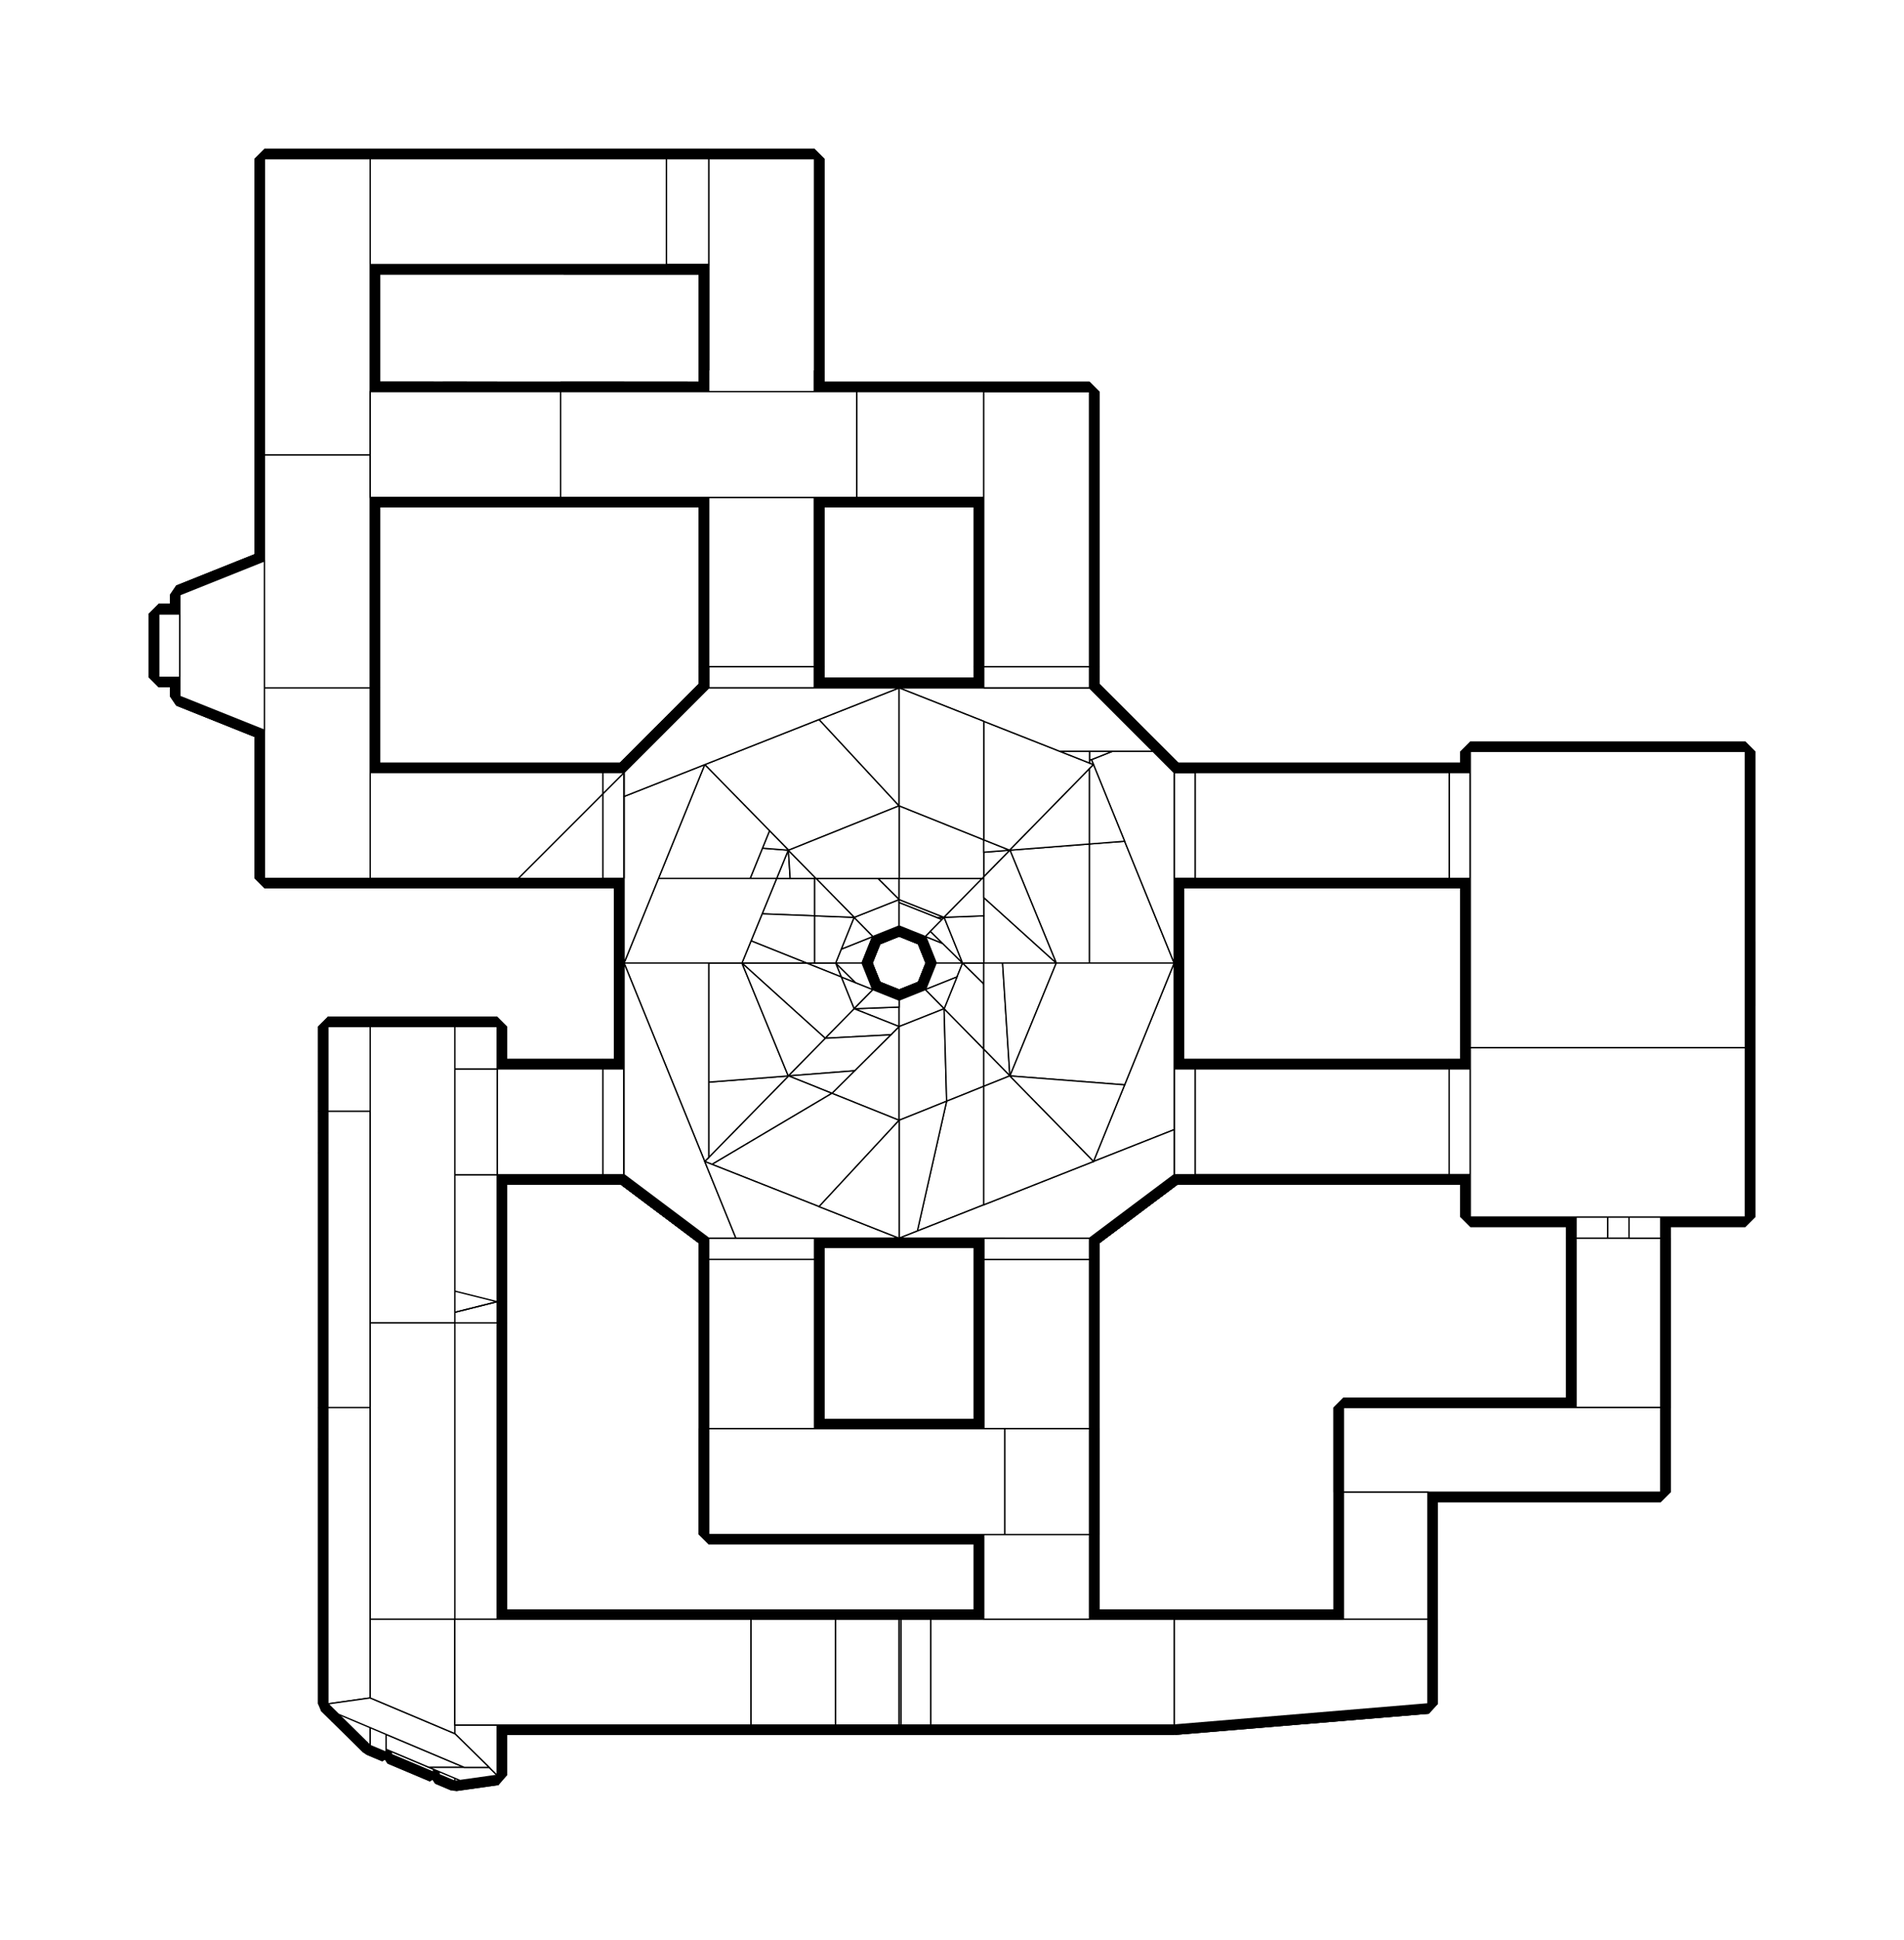 <?xml version="1.0" encoding="utf-8" ?>
<svg baseProfile="tiny" height="100%" version="1.2" viewBox="-712.0 -610.5 1440.0 1466.5" width="100%" xmlns="http://www.w3.org/2000/svg" xmlns:ev="http://www.w3.org/2001/xml-events" xmlns:xlink="http://www.w3.org/1999/xlink"><defs><g id="bsp_ref"><polygon points="176,-8.432 176,-26.5 176,-26.5 176,53.5 176,53.5" /><polygon points="-240,53.5 -240,117.5 -240,243.432 -240,277.5 -240,277.5 -240,130.668 -240,53.5" /><polygon points="48,-90.5 -32,-90.5 -176,-90.5 -176,-90.5 48,-90.5" /><polygon points="91.413,325.5 112,325.5 112,325.5 48,325.5 48,325.5" /><polygon points="48,-90.5 112,-90.5 176,-26.5 176,-8.432 115,-32.5 28.546,-66.611 -32,-90.5" /><polygon points="138.554,25.42 115,-32.5 176,-8.432 176,53.5 176,117.5" /><polygon points="28.546,301.611 115,267.5 91.413,325.5 48,325.5 -32,325.5" /><polygon points="115,267.5 176,117.5 176,277.5 112,325.5 91.413,325.5" /><polygon points="-177.471,-36.26 -179,-32.5 -202.554,25.419 -240,117.5 -240,53.5 -240,-26.5 -215.242,-51.258" /><polygon points="-240,117.5 -216.06,176.369 -179,267.5 -240,243.432" /><polygon points="-173.483,-34.677 -177.471,-36.26 -215.242,-51.258 -176,-90.5 -32,-90.5" /><polygon points="-179,-32.5 -177.471,-36.26 -173.483,-34.677" /><polygon points="-179,267.5 -121.409,290.223 -32,325.5 -176,325.5 -240,277.5 -240,243.432" /><polygon points="-173.483,-34.677 -32,-90.5 -32,-1.357 -115.597,32.197 -179,-32.5" /><polygon points="115,-32.5 138.554,25.42 51.838,32.178 51.597,32.197" /><polygon points="115,-32.5 51.597,32.197 -32,-1.357 28.546,-66.611" /><polygon points="115,267.5 51.772,202.982 51.838,202.822 86.857,117.5 176,117.5" /><polygon points="28.546,301.611 -32,325.5 -32,236.357" /><polygon points="-179,267.5 -115.772,202.982 -121.409,290.223" /><polygon points="-240,117.5 -150.857,117.5 -216.06,176.369" /><polygon points="-32,-1.357 -32,21.5 -66.489,35.234 -68.147,35.895 -115.597,32.197" /><polygon points="-32,-1.357 -32,-90.5 28.546,-66.611" /><polygon points="86.857,117.5 51.838,202.822 35.8,186.5 50.237,151.176 50.633,150.205" /><polygon points="-150.857,117.5 -128,117.5 -99.8,186.5 -115.757,202.739 -115.838,202.822" /><polygon points="-150.857,117.5 -115.838,202.822 -115.772,202.982 -179,267.5 -216.06,176.369" /><polygon points="-150.857,117.5 -240,117.5 -202.554,25.419 -115.838,32.178" /><polygon points="-115.838,202.822 -115.757,202.739 -115.597,202.803" /><polygon points="-115.838,202.822 -115.597,202.803 -115.772,202.982" /><polygon points="51.838,32.178 51.757,32.261 51.597,32.197" /><polygon points="51.838,32.178 138.554,25.42 176,117.5 86.857,117.5" /><polygon points="-115.838,32.178 -202.554,25.419 -179,-32.5 -115.597,32.197" /><polygon points="51.772,202.982 51.597,202.803 51.838,202.822" /><polygon points="-115.772,202.982 -115.597,202.803 -32,236.357 -32,325.5 -121.409,290.223" /><polygon points="32,210.669 51.597,202.803 51.772,202.982 115,267.5 28.546,301.611 -32,236.357" /><polygon points="51.597,32.197 51.757,32.261 35.8,48.5 -32,21.5 -32,-1.357" /><polygon points="-368,365.5 -336,373.5 -367.439,381.36 -407.842,373.468" /><polygon points="-367.439,381.36 -336,373.5 -336,373.5 -367.439,381.36" /><polygon points="-367.439,381.36 -367.439,381.36 -368,381.25 -407.842,373.468 -407.842,373.468" /><polygon points="32,201.276 51.597,202.803 32,210.669" /><polygon points="32,201.276 32,210.669 -32,236.357 -32,213.5 4.147,199.105" /><polygon points="176,53.5 176,69.5 176,277.5 176,277.5 176,117.5 176,53.5" /><polygon points="176,-26.5 176,-26.5 176,53.5 176,53.5" /><polygon points="-368,381.25 -367.439,381.36 -336,373.5 -368,365.5 -407.842,373.468" /><polygon points="-368,365.5 -336,373.5 -367.439,381.36 -368,381.25 -407.842,373.468" /><polygon points="-104.676,60.43 -160.441,38.124 -128,117.5" /><polygon points="-104.676,60.43 -128,117.5 -160.441,38.124" /><polygon points="-72.178,197.5 -96,188.013 -99.8,186.5 -240,130.668 -240,277.5 -223.599,289.801 -32,213.5" /><polygon points="-240,130.668 -99.8,186.5 -96,188.013 -72.178,197.5 -32,213.5 -223.599,289.801 -240,277.5" /><polygon points="-234.693,-31.807 -180.241,-10.323 -193.524,-42.824 -215.089,-51.411" /><polygon points="-215.089,-51.411 -193.524,-42.824 -180.241,-10.323 -234.693,-31.807" /><polygon points="-96,46.987 -68.147,35.895 -66.489,35.234 -32,21.5 -80.82,2.059 -90.484,25.707 -99.8,48.5" /><polygon points="-90.484,25.707 -80.82,2.059 -32,21.5 -66.489,35.234 -68.147,35.895 -96,46.987 -99.8,48.5" /><polygon points="-180.05,-9.856 -90.484,25.707 -99.8,48.5 -104.676,60.43 -160.441,38.124 -240,6.3 -240,-26.5 -234.875,-31.625" /><polygon points="-160.441,38.124 -104.676,60.43 -99.8,48.5 -90.484,25.707 -180.05,-9.856 -234.875,-31.625 -240,-26.5 -240,6.3" /><polygon points="-180.241,-10.323 -193.524,-42.824 -80.82,2.059 -90.484,25.707 -180.05,-9.856" /><polygon points="-80.82,2.059 -193.524,-42.824 -180.241,-10.323 -180.05,-9.856 -90.484,25.707" /><polygon points="-234.693,-31.807 -180.241,-10.323 -180.05,-9.856 -234.875,-31.625" /><polygon points="-234.875,-31.625 -180.05,-9.856 -180.241,-10.323 -234.693,-31.807" /><polygon points="-32,213.5 4.147,199.105 8.178,197.5 32,188.013 32,195.798 32,325.5 -176,325.5 -223.599,289.801" /><polygon points="32,195.798 32,188.013 8.178,197.5 4.147,199.105 -32,213.5 -223.599,289.801 -176,325.5 32,325.5" /><polygon points="-240,53.5 -240,6.3 -160.441,38.124 -128,117.5 -99.8,186.5 -240,130.668" /><polygon points="-128,117.5 -160.441,38.124 -240,6.3 -240,53.5 -240,130.668 -99.8,186.5" /><polygon points="32,195.798 35.8,186.5 32,188.013" /><polygon points="32,188.013 35.8,186.5 32,195.798" /><polygon points="88.533,69.5 176,69.5 176,277.5 140.326,304.255 64,117.5 49.143,81.147 44.383,69.5" /><polygon points="176,69.5 88.533,69.5 44.383,69.5 49.143,81.147 64,117.5 140.326,304.255 176,277.5" /><polygon points="32,195.798 35.8,186.5 50.237,151.176 50.633,150.205 64,117.5 140.326,304.255 112,325.5 48,325.5 32,325.5" /><polygon points="32,325.5 48,325.5 112,325.5 140.326,304.255 64,117.5 50.633,150.205 50.237,151.176 35.8,186.5 32,195.798" /><polygon points="88.533,69.5 35.8,48.5 44.383,69.5" /><polygon points="44.383,69.5 35.8,48.5 88.533,69.5" /><polygon points="48,-90.5 112,-90.5 176,-26.5 176,53.5 176,69.5 88.533,69.5 35.8,48.5 -32,21.5 -80.82,2.059 -193.524,-42.824 -215.089,-51.411 -176,-90.5" /><polygon points="-193.524,-42.824 -80.82,2.059 -32,21.5 35.8,48.5 88.533,69.5 176,69.5 176,53.5 176,-26.5 112,-90.5 48,-90.5 -176,-90.5 -215.089,-51.411" /><polygon points="48,-90.5 -176,-90.5 -176,-90.5 -96,-90.5 48,-90.5" /><polygon points="-240,53.5 -240,130.668 -240,277.5 -240,277.5 -240,197.5 -240,53.5" /><polygon points="112,325.5 112,325.5 48,325.5 48,325.5" /><polygon points="35.8,48.5 32,52.367 1.949,82.95 -32,69.5 -32,21.5" /><polygon points="-32,21.5 -32,69.5 -66.489,35.234" /><polygon points="49.143,81.147 64,117.5 32,117.5 32,81.802" /><polygon points="50.237,151.176 35.8,186.5 2.024,152.126 2.053,152.054 16,117.5" /><polygon points="35.8,186.5 32,188.013 8.178,197.5 3.27,197.5 2.024,152.126" /><polygon points="-128,117.5 -104.676,60.43 -99.8,48.5 -96,52.367 -96,81.802 -96,115.1 -96,117.5" /><polygon points="-99.8,186.5 -96,182.633 -96,188.013" /><polygon points="-99.8,186.5 -128,117.5 -96,117.5 -96,133.238 -96,182.633" /><polygon points="-367.439,381.36 -367.439,381.36 -368,381.25 -368,381.25" /><polygon points="-367.439,381.36 -336,373.5 -336,373.5 -367.439,381.36" /><polygon points="-240,6.3 -240,-26.5 -240,-26.5 -240,53.5 -240,53.5" /><polygon points="112,-90.5 112,-90.5 48,-90.5 48,-90.5" /><polygon points="48,325.5 32,325.5 -176,325.5 -176,325.5 -32,325.5 48,325.5" /><polygon points="-176,325.5 -223.599,289.801 -240,277.5 -240,277.5 -176,325.5" /><polygon points="176,277.5 140.326,304.255 112,325.5 112,325.5 176,277.5" /><polygon points="-234.875,-31.625 -234.693,-31.807 -215.089,-51.411 -176,-90.5 -176,-90.5 -215.242,-51.258 -240,-26.5 -240,-26.5" /><polygon points="176,-26.5 176,-26.5 112,-90.5 112,-90.5" /><polygon points="-96,46.987 -99.8,48.5 -115.838,32.178 -115.597,32.197 -68.147,35.895" /><polygon points="-104.676,60.43 -128,117.5 -150.857,117.5 -115.838,32.178 -99.8,48.5" /><polygon points="64,117.5 86.857,117.5 50.633,150.205" /><polygon points="49.143,81.147 44.383,69.5 35.8,48.5 51.757,32.261 51.838,32.178 86.857,117.5 64,117.5" /><polygon points="32,188.013 35.8,186.5 51.838,202.822 51.597,202.803 32,201.276" /><polygon points="8.178,197.5 32,188.013 32,201.276 4.147,199.105" /><polygon points="-99.8,186.5 -96,188.013 -72.178,197.5 -32,213.5 -32,236.357 -115.597,202.803 -115.757,202.739" /><polygon points="-368,365.5 -368,365.5 -407.842,373.468 -407.842,373.468" /><polygon points="-336,373.5 -336,373.5 -368,365.5 -368,365.5" /><polygon points="3.27,197.5 -32,197.5 -32,165.5 1.949,152.05 2.024,152.126" /><polygon points="3.27,197.5 8.178,197.5 4.147,199.105 -32,213.5 -32,197.5" /><polygon points="-64.209,197.5 -32,197.5 -32,213.5 -72.178,197.5" /><polygon points="32,52.367 35.8,48.5 44.383,69.5 49.143,81.147 32,81.802" /><polygon points="-96,52.367 -99.8,48.5 -96,46.987" /><polygon points="-96,182.633 -73.839,160.08 -66.024,152.126 -65.949,152.05 -42.457,161.357 -32,165.5 -64.209,197.5 -72.178,197.5 -96,188.013" /><polygon points="-432,709 -420,714.062 -420,711.812 -420,700.562 -456,685.375" /><polygon points="-368,736 -364,735.438 -380,728.688 -380,730.938" /><polygon points="-432,485 -432,592.75 -432,709 -456,685.375 -464,677.5 -464,485" /><polygon points="-432,261 -432,368.7 -432,368.75 -432,485 -464,485 -464,453.5 -464,261" /><polygon points="-240,-26.5 -240,-26.5 -240,6.3 -240,53.5 -240,53.5" /><polygon points="-368,277.5 -336,277.5 -336,373.5 -368,365.5" /><polygon points="-368,381.25 -367.439,381.36 -368,381.5" /><polygon points="-368,693.5 -368,693.5 -360,693.5" /><polygon points="-368,693.5 -360,693.5 -352,693.5 -344,693.5 -336,693.5 -336,731.5 -364,735.438 -368,736" /><polygon points="-368,165.5 -380,165.5 -380,165.5 -380,165.5 -368,165.5" /><polygon points="-416,165.5 -420,165.5 -420,165.5 -416,165.5" /><polygon points="-416,491.75 -416,595.938 -416,715.75 -416,713.5 -416,617.5 -416,491.75" /><polygon points="-416,267.75 -416,371.9 -416,371.938 -416,491.75 -416,491.75 -416,393.5 -416,267.75" /><polygon points="-380,355.5 -380,165.5 -368,165.5 -368,197.5 -368,277.5 -368,365.5 -380,367.9" /><polygon points="-416,267.75 -416,167.5 -416,165.5 -384,165.5 -384,357.5 -384,368.7 -407.842,373.468 -408,373.5 -416,371.9" /><polygon points="-380,506.938 -380,386.5 -380,378.906 -368,381.25 -368,381.5 -368,602.906 -380,602.906" /><polygon points="-368,602.906 -368,613.5 -368,693.5 -368,736 -380,730.938 -380,602.906" /><polygon points="-384,378.312 -384,378.125 -380,378.906 -380,386.5 -384,383.5" /><polygon points="-380,367.9 -384,368.7 -384,357.5 -380,355.5" /><polygon points="-416,491.75 -416,371.938 -408.078,373.516 -384,378.312 -384,383.5 -384,505.25 -384,595.938 -416,595.938" /><polygon points="-384,595.938 -384,729.25 -416,715.75 -416,595.938" /><polygon points="-384,378.312 -408.078,373.516 -407.842,373.468 -384,378.125" /><polygon points="-384,383.5 -384,383.5 -384,505.25 -384,505.25" /><polygon points="-384,165.5 -384,165.5 -384,169.5 -384,357.5 -384,357.5" /><polygon points="-380,506.938 -380,602.906 -380,730.938 -380,728.688 -380,607.5 -380,506.938" /><polygon points="-368,381.25 -380,378.906 -384,378.125 -407.842,373.468 -407.842,373.468 -368,381.25" /><polygon points="-384,368.7 -380,367.9 -368,365.5 -368,365.5 -407.842,373.468 -407.842,373.468" /><polygon points="-420,167.5 -420,167.5 -420,169.5 -420,266.062 -420,266.062" /><polygon points="-420,165.5 -416,165.5 -416,167.5 -420,167.5" /><polygon points="-432,485 -432,368.75 -420,371.141 -420,490.062 -420,592.75 -432,592.75" /><polygon points="-420,592.75 -420,714.062 -432,709 -432,592.75" /><polygon points="-432,261 -432,165.5 -420,165.5 -420,167.5 -420,266.062 -420,371.1 -432,368.7" /><polygon points="-387.555,725.5 -416,713.5 -416,715.75 -384,729.25 -384,727" /><polygon points="-384,165.5 -384,165.5 -416,165.5 -416,165.5 -416,165.5 -384,165.5" /><polygon points="-384,505.25 -384,383.5 -380,386.5 -380,506.938 -380,607.5 -384,607.5" /><polygon points="-380,607.5 -380,728.688 -384,727 -384,607.5" /><polygon points="-416,165.5 -420,165.5 -420,167.5 -416,167.5" /><polygon points="-420,266.062 -420,169.5 -416,169.5 -416,267.75 -416,393.5 -420,393.5" /><polygon points="-416,393.5 -416,491.75 -416,617.5 -420,617.5 -420,490.062 -420,393.5" /><polygon points="-416,617.5 -416,713.5 -420,711.812 -420,617.5" /><polygon points="-384,169.5 -380,169.5 -380,355.5 -384,357.5" /><polygon points="-416,169.5 -416,167.5 -416,167.5 -416,267.75 -416,267.75" /><polygon points="-384,505.25 -384,607.5 -384,727 -384,729.25 -384,595.938 -384,505.25" /><polygon points="-380,386.5 -380,386.5 -380,506.938 -380,506.938" /><polygon points="-380,169.5 -380,165.5 -380,165.5 -380,355.5 -380,355.5" /><polygon points="-380,355.5 -380,355.5 -384,357.5 -384,357.5" /><polygon points="-384,383.5 -384,383.5 -380,386.5 -380,386.5" /><polygon points="-420,490.062 -420,617.5 -420,711.812 -420,714.062 -420,592.75 -420,490.062" /><polygon points="-420,266.062 -420,393.5 -420,490.062 -420,490.062 -420,371.141 -420,371.1 -420,266.062" /><polygon points="-420,167.5 -420,167.5 -416,167.5 -416,167.5" /><polygon points="-368,613.5 -368,693.5 -368,693.5 -368,613.5" /><polygon points="-368,613.5 -368,613.5 -360,613.5" /><polygon points="-345,613.5 -360,613.5 -352,613.5 -345,613.5" /><polygon points="-240,197.5 -240,197.5 -240,53.5 -240,-26.5 -240,-26.5" /><polygon points="-240,-26.5 -240,-26.5 -240,53.5 -240,197.5 -240,197.5" /><polygon points="-336,277.5 -336,277.5 -368,277.5" /><polygon points="-256,277.5 -256,277.5 -336,277.5 -336,277.5 -336,277.5" /><polygon points="-240,197.5 -256,197.5 -256,197.5 -240,197.5" /><polygon points="-240,277.5 -256,277.5 -256,197.5 -240,197.5" /><polygon points="-256,277.5 -336,277.5 -336,197.5 -256,197.5" /><polygon points="-336,277.5 -368,277.5 -368,197.5 -336,197.5" /><polygon points="-360,693.5 -368,693.5 -368,613.5 -360,613.5 -345,613.5 -345,693.5" /><polygon points="32,81.802 2.053,82.946 1.949,82.95 32,52.367" /><polygon points="-176,277.5 -240,277.5 -240,277.5 -176,277.5" /><polygon points="-176,197.5 -240,197.5 -240,277.5 -176,277.5" /><polygon points="-352,165.5 -368,165.5 -368,165.5" /><polygon points="-352,165.5 -346,165.5 -336,165.5 -336,197.5 -368,197.5 -368,165.5" /><polygon points="-345,693.5 -352,693.5 -360,693.5 -345,693.5" /><polygon points="-345,693.5 -322,693.5 -322,693.5 -344,693.5 -352,693.5" /><polygon points="-345,693.5 -345,613.5 -322,613.5 -322,693.5" /><polygon points="-345,693.5 -345,693.5 -345,613.5 -345,613.5" /><polygon points="-432,165.5 -420,165.5 -420,165.5 -420,165.5 -432,165.5" /><polygon points="-416,165.5 -416,165.5 -416,167.5 -416,169.5 -416,169.5" /><polygon points="-384,169.5 -384,169.5 -384,165.5 -384,165.5" /><polygon points="-368,165.5 -380,165.5 -380,169.5 -380,177.5 -368,177.5" /><polygon points="-384,169.5 -384,177.5 -380,177.5 -380,169.5" /><polygon points="-380,165.5 -380,165.5 -380,169.5 -380,169.5" /><polygon points="-380,169.5 -380,169.5 -384,169.5 -384,169.5" /><polygon points="-384,169.5 -384,165.5 -416,165.5 -416,169.5 -416,177.5 -384,177.5" /><polygon points="-420,169.5 -420,165.5 -432,165.5 -432,177.5 -420,177.5" /><polygon points="-420,169.5 -420,177.5 -416,177.5 -416,169.5" /><polygon points="-420,169.5 -420,169.5 -420,167.5 -420,165.5 -420,165.5" /><polygon points="-416,169.5 -416,169.5 -420,169.5 -420,169.5" /><polygon points="-448,165.5 -432,165.5 -432,165.5" /><polygon points="-432,165.5 -448,165.5 -454,165.5 -432,165.5" /><polygon points="-176,197.5 -240,197.5 -240,197.5 -176,197.5" /><polygon points="-176,277.5 -240,277.5 -240,197.5 -176,197.5" /><polygon points="-432,177.5 -432,177.5 -432,165.5 -432,165.5" /><polygon points="-368,165.5 -368,165.5 -368,177.5 -368,177.5" /><polygon points="-346,165.5 -352,165.5 -368,165.5 -368,165.5" /><polygon points="-368,165.5 -368,177.5 -432,177.5 -432,165.5" /><polygon points="-368,177.5 -368,177.5 -380,177.5 -384,177.5 -416,177.5 -420,177.5 -432,177.5 -432,177.5" /><polygon points="-432,165.5 -454,165.5 -464,165.5 -432,165.5" /><polygon points="-360.889,725.5 -420,700.562 -420,711.812 -416,713.5 -387.555,725.5" /><polygon points="-322,613.5 -322,613.5 -345,613.5 -352,613.5 -344,613.5" /><polygon points="-176,325.5 -176,325.5 32,325.5 48,325.5 48,325.5" /><polygon points="112,325.5 112,325.5 112,325.5 48,325.5 48,325.5" /><polygon points="32,117.5 64,117.5 50.633,150.205 50.237,151.176 16,117.5" /><polygon points="-322,693.5 -299,693.5 -299,693.5 -336,693.5 -344,693.5" /><polygon points="-322,693.5 -322,693.5 -322,613.5 -322,613.5" /><polygon points="-299,693.5 -322,693.5 -322,613.5 -299,613.5" /><polygon points="-90.015,127.351 -74.071,159.611 -73.839,160.08 -96,182.633 -96,133.238" /><polygon points="-74.071,159.611 -90.015,127.351 -80,117.5 -66.188,151.72" /><polygon points="-336,731.5 -342.095,725.5 -360.889,725.5 -387.555,725.5 -384,727 -380,728.688 -364,735.438" /><polygon points="-464,229.5 -464,165.5 -454,165.5 -448,165.5 -432,165.5 -432,261 -464,261" /><polygon points="-276,613.5 -299,613.5 -299,613.5 -276,613.5" /><polygon points="-336,613.5 -299,613.5 -299,613.5 -322,613.5 -344,613.5" /><polygon points="-336,277.5 -336,277.5 -368,277.5" /><polygon points="-336,197.5 -336,197.5 -368,197.5" /><polygon points="-336,373.5 -336,277.5 -368,277.5 -368,389.5 -336,389.5" /><polygon points="-336,373.5 -336,389.5 -336,613.5 -344,613.5 -352,613.5 -360,613.5 -368,613.5 -368,602.906 -368,381.5" /><polygon points="-336,373.5 -336,373.5 -336,373.5 -368,365.5 -368,365.5" /><polygon points="-336,373.5 -368,381.5 -367.439,381.36 -336,373.5" /><polygon points="-276,693.5 -299,693.5 -299,613.5 -276,613.5" /><polygon points="-336,693.5 -328,693.5 -304,693.5 -336,693.5 -368,693.5" /><polygon points="-336,693.5 -299,693.5 -276,693.5 -276,693.5 -328,693.5" /><polygon points="-336,693.5 -368,693.5 -368,700 -342.095,725.5 -336,731.5" /><polygon points="-299,693.5 -299,693.5 -299,613.5 -299,613.5" /><polygon points="-464,453.5 -464,485 -464,677.5 -432,673 -432,613.5 -432,453.5" /><polygon points="-464,229.5 -464,261 -464,453.5 -432,453.5 -432,389.5 -432,229.5" /><polygon points="-66.024,152.126 -73.839,160.08 -74.071,159.611 -66.188,151.72" /><polygon points="2.053,82.946 2.021,82.978 1.949,82.95" /><polygon points="2.053,82.946 32,81.802 32,117.5 16,117.5" /><polygon points="2.053,152.054 2.024,152.126 1.949,152.05" /><polygon points="-66.053,152.054 -65.949,152.05 -66.024,152.126" /><polygon points="-66.053,152.054 -66.021,152.021 -65.949,152.05" /><polygon points="-66.053,82.946 -96,81.802 -96,52.367 -65.949,82.95" /><polygon points="-66.053,82.946 -75.764,107.006 -96,115.1 -96,81.802" /><polygon points="-66.021,152.021 -66.053,152.054 -80,117.5 -65.073,117.5" /><polygon points="-75.764,107.006 -80,117.5 -96,117.5 -96,115.1" /><polygon points="-42.457,161.357 -65.949,152.05 -66.021,152.021 -51.916,137.709" /><polygon points="-32,69.5 -65.949,82.95 -96,52.367 -96,46.987 -68.147,35.895 -66.489,35.234" /><polygon points="-32,165.5 -32,197.5 -64.209,197.5" /><polygon points="-80,117.5 -90.015,127.351 -96,133.238 -96,117.5" /><polygon points="-328,693.5 -276,693.5 -253,693.5 -253,693.5 -253,693.5 -253,693.5 -304,693.5" /><polygon points="-276,693.5 -276,693.5 -276,613.5 -276,613.5" /><polygon points="-253,693.5 -276,693.5 -276,613.5 -253,613.5" /><polygon points="-253,693.5 -253,693.5 -253,613.5 -253,613.5" /><polygon points="-253,693.5 -230,693.5 -230,693.5 -253,693.5" /><polygon points="-230,693.5 -253,693.5 -253,613.5 -230,613.5" /><polygon points="48,277.5 -176,277.5 -176,277.5 48,277.5" /><polygon points="48,197.5 -176,197.5 -176,277.5 48,277.5" /><polygon points="112,325.5 112,325.5 112,325.5 140.326,304.255 176,277.5 176,277.5" /><polygon points="-207,613.5 -230,613.5 -230,613.5 -207,613.5" /><polygon points="-230,613.5 -230,613.5 -253,613.5 -253,613.5 -230,613.5" /><polygon points="-256,277.5 -256,277.5 -240,277.5 -240,277.5" /><polygon points="-256,197.5 -256,197.5 -336,197.5 -336,197.5 -336,197.5" /><polygon points="-256,197.5 -336,197.5 -336,277.5 -256,277.5" /><polygon points="-240,277.5 -240,197.5 -256,197.5 -256,277.5" /><polygon points="-336,197.5 -368,197.5 -368,277.5 -336,277.5" /><polygon points="-253,693.5 -230,693.5 -207,693.5 -207,693.5 -253,693.5" /><polygon points="-230,693.5 -230,693.5 -230,613.5 -230,613.5" /><polygon points="-207,693.5 -230,693.5 -230,613.5 -207,613.5" /><polygon points="48,197.5 -176,197.5 -176,197.5 48,197.5" /><polygon points="48,277.5 -176,277.5 -176,197.5 48,197.5" /><polygon points="-46.518,83.693 -65.949,82.95 -57.119,79.452" /><polygon points="-432,673 -464,677.5 -456,685.375 -420,700.562 -360.889,725.5 -342.095,725.5 -368,700" /><polygon points="112,-90.5 112,-90.5 48,-90.5 48,-90.5" /><polygon points="-299,613.5 -253,613.5 -253,613.5 -253,613.5 -276,613.5 -299,613.5" /><polygon points="-336,613.5 -299,613.5 -299,613.5 -299,613.5 -336,613.5 -368,613.5" /><polygon points="-368,197.5 -336,197.5 -336,197.5" /><polygon points="-368,165.5 -336,165.5 -346,165.5 -368,165.5" /><polygon points="-368,165.5 -368,197.5 -336,197.5 -336,165.5" /><polygon points="-368,389.5 -368,613.5 -336,613.5 -336,389.5" /><polygon points="-184,693.5 -207,693.5 -207,613.5 -184,613.5" /><polygon points="-368,693.5 -336,693.5 -336,693.5" /><polygon points="-207,693.5 -207,693.5 -207,613.5 -207,613.5" /><polygon points="-368,165.5 -368,165.5 -432,165.5 -432,165.5" /><polygon points="-368,277.5 -368,197.5 -368,165.5 -432,165.5 -432,229.5 -432,389.5 -368,389.5" /><polygon points="-432,389.5 -432,453.5 -432,613.5 -368,613.5 -368,389.5" /><polygon points="-432,613.5 -432,673 -368,700 -368,693.5 -368,613.5" /><polygon points="-432,165.5 -464,165.5 -464,229.5 -432,229.5" /><polygon points="176,53.5 176,197.5 176,277.5 176,277.5 176,277.5 176,69.5 176,53.5" /><polygon points="176,53.5 176,-26.5 176,-26.5 176,69.5 176,197.5 176,197.5" /><polygon points="-176,-330.5 -176,-410.5 -176,-490.5 -96,-490.5 -96,-330.5 -96,-266.5 -176,-266.5" /><polygon points="-96,-266.5 -96,-106.5 -96,-90.5 -176,-90.5 -176,-106.5 -176,-266.5" /><polygon points="-176,-330.5 -176,-266.5 -176,-106.5 -176,-106.5 -176,-266.5 -176,-330.5" /><polygon points="-96,-490.5 -96,-490.5 -96,-330.5 -96,-330.5" /><polygon points="176,277.5 176,277.5 176,277.5 176,277.5 176,277.5 175.866,277.601 112,325.5 112,325.5 112,325.5 112,325.5 176,277.5" /><polygon points="176,197.5 176,197.5 48,197.5 48,197.5" /><polygon points="176,277.5 176,197.5 48,197.5 48,277.5" /><polygon points="-184,693.5 -160,693.5 -160,693.5 -184,693.5" /><polygon points="-184,693.5 -184,693.5 -184,693.5 -184,693.5 -210.5,693.5 -336,693.5 -336,693.5 -304,693.5 -253,693.5 -207,693.5 -184,693.5" /><polygon points="-184,693.5 -184,693.5 -184,613.5 -184,613.5" /><polygon points="-160,693.5 -184,693.5 -184,613.5 -160,613.5" /><polygon points="-32,150.753 1.949,152.05 -32,165.5" /><polygon points="-336,613.5 -336,613.5 -368,613.5" /><polygon points="176,69.5 176,-26.5 176,-26.5 176,53.5 176,69.5" /><polygon points="176,277.5 192,277.5 192,277.5 176,277.5" /><polygon points="-137,613.5 -160,613.5 -160,613.5 -137,613.5" /><polygon points="176,277.5 176,277.5 48,277.5 48,277.5" /><polygon points="-10.143,95.321 -12.208,97.417 -32,89.5 -32,69.5 1.949,82.95 2.021,82.978" /><polygon points="-53.857,95.322 -55.272,98.809 -75.764,107.006 -66.053,82.946" /><polygon points="-55.272,98.809 -62.857,117.5 -65.073,117.5 -80,117.5 -75.764,107.006" /><polygon points="-1.143,117.5 -8.728,98.809 -10.143,95.321 2.021,82.978 2.053,82.946 16,117.5" /><polygon points="-10.143,95.321 -8.728,98.809 -12,97.5 -12.208,97.417" /><polygon points="-1.143,117.5 -4,117.5 -12,97.5 -8.728,98.809" /><polygon points="-8.728,136.191 -1.143,117.5 16,117.5 2.053,152.054 -10.143,139.679" /><polygon points="-62.857,117.5 -60,117.5 -52,137.5 -51.916,137.709 -66.021,152.021 -65.073,117.5" /><polygon points="176,197.5 176,277.5 48,277.5 48,197.5" /><polygon points="-184,693.5 -160,693.5 -137,693.5 -137,693.5 -184,693.5" /><polygon points="-160,693.5 -160,693.5 -160,613.5 -160,613.5" /><polygon points="-137,693.5 -160,693.5 -160,613.5 -137,613.5" /><polygon points="192,197.5 384,197.5 384,277.5 192,277.5 176,277.5 176,197.5" /><polygon points="-96,-26.5 -96,-90.5 -96,-90.5 -96,-26.5" /><polygon points="-208,-490.5 -176,-490.5 -176,-410.5 -208,-410.5" /><polygon points="-12,137.5 -8.728,136.191 -10.143,139.679 -12.208,137.583" /><polygon points="-12,97.5 -12,97.5 -12.208,97.417" /><polygon points="-52,137.5 -52,137.5 -51.792,137.583" /><polygon points="-52,137.5 -51.792,137.583 -51.916,137.709" /><polygon points="-52,97.5 -55.272,98.809 -53.857,95.322 -51.792,97.417" /><polygon points="-52,97.5 -60,117.5 -62.857,117.5 -55.272,98.809" /><polygon points="-60,117.5 -55.636,128.409 -52,137.5 -52,137.5 -52,137.5" /><polygon points="-4,117.5 -1.143,117.5 -8.728,136.191 -12,137.5" /><polygon points="-4,117.5 -12,137.5 -12,137.5" /><polygon points="-32,145.5 -12.208,137.583 -10.143,139.679 2.053,152.054 1.949,152.05 -32,150.753" /><polygon points="-32,145.5 -40.741,142.004 -52,137.5 -52,137.5" /><polygon points="-32,145.5 -52,137.5 -52,137.5 -45.714,140.014 -32,145.5" /><polygon points="-32,89.5 -42.178,93.571 -51.792,97.417" /><polygon points="-32,89.5 -51.792,97.417 -53.857,95.322 -66.053,82.946 -65.949,82.95 -46.518,83.693" /><polygon points="-32,89.5 -46.518,83.693 -57.119,79.452 -32,69.5" /><polygon points="-40.741,142.004 -32,145.5 -32,150.753" /><polygon points="-40.741,142.004 -51.792,137.583 -52,137.5 -52,137.5" /><polygon points="-51.792,137.583 -40.741,142.004 -32,150.753 -32,165.5 -42.457,161.357 -51.916,137.709" /><polygon points="-12,97.5 -12,97.5 -4,117.5 -4,117.5" /><polygon points="-176,-90.5 -176,-90.5 -176,-90.5 -176,-90.5 -215.089,-51.411 -234.693,-31.807 -234.875,-31.625 -240,-26.5 -240,-26.5 -240,-26.5 -240,-26.5 -240,-26.5" /><polygon points="-184,613.5 -160,613.5 -160,613.5 -160,613.5 -184,613.5" /><polygon points="-184,613.5 -184,613.5 -184,613.5 -207,613.5 -230,613.5 -253,613.5 -299,613.5 -336,613.5 -336,613.5 -210.5,613.5 -184,613.5" /><polygon points="-240,277.5 -240,277.5 -240,53.5 -240,53.5 -240,197.5 -240,277.5" /><polygon points="-240,277.5 -240,277.5 -240,277.5 -240,277.5 -240,277.5 -223.599,289.801 -176,325.5 -176,325.5 -176,325.5" /><polygon points="-184,693.5 -137,693.5 -114,693.5 -114,693.5 -114,693.5 -184,693.5" /><polygon points="-137,693.5 -137,693.5 -137,613.5 -137,613.5" /><polygon points="-114,693.5 -137,693.5 -137,613.5 -114,613.5" /><polygon points="608,149.5 608,101.5 608,101.5 608,149.5" /><polygon points="608,-42.5 608,85.5 592,85.5 592,-42.5" /><polygon points="592,149.5 592,101.5 600,101.5 600,149.5" /><polygon points="600,149.5 600,101.5 608,101.5 608,149.5" /><polygon points="400,53.5 400,-26.5 400,-42.5 592,-42.5 592,85.5 592,101.5 592,149.5 480,149.5 400,149.5" /><polygon points="480,149.5 592,149.5 592,165.5 480,165.5" /><polygon points="608,309.5 544,309.5 480,309.5 480,165.5 592,165.5 608,165.5" /><polygon points="400,277.5 400,197.5 400,149.5 480,149.5 480,165.5 480,309.5 400,309.5" /><polygon points="600,101.5 592,101.5 592,101.5 600,101.5" /><polygon points="600,149.5 608,149.5 608,149.5 600,149.5" /><polygon points="384,53.5 384,-26.5 400,-26.5 400,53.5" /><polygon points="384,277.5 384,197.5 400,197.5 400,277.5" /><polygon points="-114,693.5 -96,693.5 -96,693.5 -96,693.5 -96,693.5 -114,693.5" /><polygon points="-91,693.5 -96,693.5 -114,693.5 -114,613.5 -91,613.5" /><polygon points="-114,693.5 -114,693.5 -114,613.5 -114,613.5" /><polygon points="608,101.5 592,101.5 592,149.5 608,149.5" /><polygon points="544,325.5 544,325.5 544,453.5" /><polygon points="480,325.5 480,309.5 544,309.5 544,325.5 544,453.5 480,453.5" /><polygon points="-176,101.5 -176,-90.5 -176,-90.5 -176,101.5" /><polygon points="-96,133.5 -96,-26.5 -96,-90.5 -176,-90.5 -176,101.5 -176,133.5" /><polygon points="176,69.5 176,69.5 176,197.5 176,197.5 176,69.5" /><polygon points="176,69.5 176,53.5 176,53.5 176,53.5 176,69.5" /><polygon points="544,517.5 480,517.5 480,453.5 544,453.5" /><polygon points="-114,613.5 -91,613.5 -91,613.5 -114,613.5" /><polygon points="176,-26.5 176,-26.5 32,-26.5 32,-26.5" /><polygon points="-91,693.5 -96,693.5 -96,693.5 -91,693.5" /><polygon points="-91,693.5 -91,693.5 -91,613.5 -91,613.5" /><polygon points="-68,693.5 -91,693.5 -91,613.5 -68,613.5" /><polygon points="-55.636,128.409 -52,137.5 -52,137.5 -52,137.5" /><polygon points="-55.636,128.409 -60,117.5 -60,117.5 -58.125,122.187 -52,137.5 -52,137.5" /><polygon points="192,-26.5 384,-26.5 384,53.5 192,53.5 176,53.5 176,-26.5" /><polygon points="-176,133.5 -176,197.5 -176,277.5 -176,325.5 -176,325.5 -176,277.5 -176,197.5 -176,133.5 -176,101.5 -176,101.5" /><polygon points="-176,133.5 -176,101.5 -176,-90.5 -96,-90.5 -96,-26.5 -96,133.5" /><polygon points="176,-26.5 176,-26.5 176,-26.5 176,-26.5 176,-26.5 112,-90.5 112,-90.5 112,-90.5" /><polygon points="-68,613.5 -68,613.5 -91,613.5 -114,613.5 -114,613.5 -96,613.5 -68,613.5" /><polygon points="176,-26.5 176,53.5 32,53.5 32,-26.5" /><polygon points="176,53.5 176,53.5 32,53.5 32,53.5" /><polygon points="-68,693.5 -96,693.5 -96,693.5 -91,693.5 -68,693.5" /><polygon points="-68,693.5 -68,693.5 -68,613.5 -68,613.5" /><polygon points="-45,693.5 -68,693.5 -68,613.5 -45,613.5" /><polygon points="-96,197.5 -96,133.5 -176,133.5 -176,197.5" /><polygon points="-32,145.5 -32,145.5 -12.208,137.583 -32,145.5" /><polygon points="480,453.5 480,453.5 368,453.5" /><polygon points="480,453.5 480,453.5 480,325.5 480,325.5 480,325.5 480,453.5" /><polygon points="368,453.5 368,517.5 304,517.5 304,453.5" /><polygon points="368,517.5 368,453.5 480,453.5 480,517.5" /><polygon points="304,517.5 368,517.5 368,613.5 304,613.5" /><polygon points="-208,-490.5 -285.714,-490.5 -432,-490.5 -432,-490.5 -208,-490.5" /><polygon points="-176,-490.5 -208,-490.5 -208,-490.5" /><polygon points="-208,-490.5 -176,-490.5 -96,-490.5 -96,-490.5 -176,-490.5 -208,-490.5 -285.714,-490.5" /><polygon points="32,-90.5 112,-90.5 112,-90.5 112,-90.5 48,-90.5 -96,-90.5 -96,-90.5 -96,-90.5" /><polygon points="-285.714,-410.5 -432,-410.5 -432,-490.5 -285.714,-490.5 -208,-490.5 -208,-410.5" /><polygon points="-96,-266.5 -96,-330.5 -96,-490.5 -176,-490.5 -176,-410.5 -176,-330.5 -176,-266.5" /><polygon points="-176,-106.5 -96,-106.5 -96,-266.5 -176,-266.5" /><polygon points="-176,-90.5 -96,-90.5 -96,-106.5 -176,-106.5" /><polygon points="-176,-410.5 -208,-410.5 -208,-410.5" /><polygon points="-176,-410.5 -176,-490.5 -208,-490.5 -208,-410.5" /><polygon points="-176,-410.5 -176,-410.5 -176,-330.5 -176,-330.5" /><polygon points="-176,-106.5 -176,-106.5 -176,-90.5 -176,-90.5 -176,-90.5" /><polygon points="-96,-330.5 -96,-266.5 -96,-106.5 -96,-106.5 -96,-266.5 -96,-330.5" /><polygon points="-96,-106.5 -96,-90.5 -96,-90.5 -96,-106.5" /><polygon points="-176,-410.5 -208,-410.5 -285.714,-410.5 -208,-410.5 -176,-410.5" /><polygon points="112,-90.5 112,-90.5 175.208,-27.292 176,-26.5 176,-26.5 176,-26.5 176,-26.5 112,-90.5" /><polygon points="-68,613.5 -45,613.5 -45,613.5 -68,613.5" /><polygon points="-184,613.5 -114,613.5 -114,613.5 -114,613.5 -114,613.5 -137,613.5 -160,613.5 -184,613.5" /><polygon points="-45,693.5 -96,693.5 -96,693.5 -68,693.5 -45,693.5" /><polygon points="-22,693.5 -45,693.5 -45,613.5 -22,613.5" /><polygon points="-45,693.5 -45,693.5 -45,613.5 -45,613.5" /><polygon points="-96,197.5 -96,133.5 -96,-26.5 -96,-26.5 -96,133.5 -96,197.5" /><polygon points="-176,197.5 -176,133.5 -96,133.5 -96,197.5" /><polygon points="-52,97.5 -52,97.5 -53.916,102.291 -54.975,104.938" /><polygon points="-52,97.5 -52,97.5 -51.792,97.417 -42.178,93.571" /><polygon points="-12,137.5 -12,137.5 -12.208,137.583 -32,145.5 -32,145.5 -20.021,140.708 -16.832,139.433" /><polygon points="-52,137.5 -52,137.5 -46.307,139.777 -45.714,140.014" /><polygon points="-32,145.5 -32,145.5 -45.714,140.014 -45.348,140.161 -37.716,143.214" /><polygon points="-4,117.5 -4,117.5 -12,137.5 -12,137.5 -7.73,126.826 -5.381,120.952" /><polygon points="-96,277.5 -96,197.5 -176,197.5 -176,277.5" /><polygon points="176,69.5 176,53.5 176,53.5 176,197.5 176,197.5" /><polygon points="592,165.5 592,165.5 608,165.5 608,165.5 592,165.5" /><polygon points="592,165.5 592,165.5 592,149.5 592,149.5" /><polygon points="592,101.5 592,101.5 592,85.5 592,85.5" /><polygon points="600,101.5 600,149.5 608,149.5 608,101.5" /><polygon points="592,101.5 592,149.5 600,149.5 600,101.5" /><polygon points="608,101.5 608,101.5 600,101.5 600,101.5" /><polygon points="592,149.5 592,149.5 600,149.5 600,149.5" /><polygon points="600,101.5 600,101.5 600,149.5 600,149.5" /><polygon points="600,149.5 600,149.5 600,101.5 600,101.5" /><polygon points="176,197.5 192,197.5 192,197.5 176,197.5" /><polygon points="192,197.5 384,197.5 384,197.5 192,197.5" /><polygon points="192,197.5 176,197.5 176,277.5 192,277.5" /><polygon points="192,197.5 192,277.5 384,277.5 384,197.5" /><polygon points="-96,613.5 -22,613.5 -22,613.5 -45,613.5 -68,613.5 -96,613.5" /><polygon points="-96,613.5 -96,613.5 -114,613.5 -184,613.5 -210.5,613.5 -144,613.5 -96,613.5" /><polygon points="-96,693.5 -22,693.5 1,693.5 1,693.5 1,693.5 1,693.5 -8,693.5 -96,693.5" /><polygon points="-22,693.5 -96,693.5 -96,693.5 -45,693.5 -22,693.5" /><polygon points="-22,693.5 -22,693.5 -22,613.5 -22,613.5" /><polygon points="1,693.5 -22,693.5 -22,613.5 1,613.5" /><polygon points="608,149.5 592,149.5 592,101.5 608,101.5" /><polygon points="608,149.5 608,149.5 592,149.5 592,149.5" /><polygon points="592,101.5 592,101.5 608,101.5 608,101.5" /><polygon points="608,101.5 608,101.5 608,149.5 608,149.5" /><polygon points="592,149.5 592,149.5 592,101.5 592,101.5" /><polygon points="32,53.5 176,53.5 176,-26.5 32,-26.5 -16,-26.5 -16,53.5" /><polygon points="32,53.5 -16,53.5 -16,53.5 32,53.5" /><polygon points="480,309.5 504,309.5 480,309.5" /><polygon points="544,309.5 544,309.5 520,309.5" /><polygon points="480,309.5 480,309.5 480,309.5 400,309.5 400,309.5 400,309.5 480,309.5" /><polygon points="544,309.5 544,325.5 544,325.5 544,325.5 544,309.5" /><polygon points="544,325.5 544,325.5 544,453.5 544,517.5 544,517.5 544,453.5 544,325.5" /><polygon points="480,325.5 480,309.5 480,309.5 480,325.5" /><polygon points="480,325.5 480,325.5 504,325.5" /><polygon points="480,309.5 480,325.5 504,325.5 504,309.5" /><polygon points="-208,-410.5 -432,-410.5 -432,-410.5 -285.714,-410.5 -208,-410.5" /><polygon points="-208,-490.5 -432,-490.5 -432,-410.5 -208,-410.5" /><polygon points="-4,117.5 -4,117.5 -5.381,120.952" /><polygon points="-176,277.5 -176,197.5 -96,197.5 -96,277.5" /><polygon points="-96,277.5 -96,197.5 -96,197.5 -96,277.5" /><polygon points="-8.481,106.297 -12,97.5 -12,97.5 -4,117.5 -4,117.5" /><polygon points="608,165.5 608,165.5 608,181.5 608,309.5 608,309.5 608,165.5" /><polygon points="608,165.5 592,165.5 592,85.5 608,85.5" /><polygon points="608,85.5 592,85.5 592,85.5 592,85.5 608,85.5" /><polygon points="592,165.5 592,165.5 592,149.5 592,101.5 592,85.5 592,85.5" /><polygon points="304,682.833 368,677.5 368,677.5 368,677.5 176,693.5 176,693.5" /><polygon points="368,613.5 368,677.5 368,677.5" /><polygon points="304,613.5 368,613.5 368,677.5 304,682.833" /><polygon points="304,613.5 304,682.833 176,693.5 176,613.5" /><polygon points="24,613.5 1,613.5 1,613.5 24,613.5" /><polygon points="48,325.5 112,325.5 112,325.5 32,325.5 -96,325.5 -96,325.5" /><polygon points="48,325.5 -96,325.5 -176,325.5 -176,325.5 -176,325.5 48,325.5" /><polygon points="-96,325.5 -96,325.5 -96,277.5 -96,277.5" /><polygon points="-176,325.5 -96,325.5 -96,277.5 -176,277.5" /><polygon points="1,693.5 24,693.5 24,693.5 1,693.5" /><polygon points="1,693.5 1,693.5 1,613.5 1,613.5" /><polygon points="24,693.5 1,693.5 1,613.5 24,613.5" /><polygon points="-12,137.5 -12,137.5 -16.832,139.433" /><polygon points="32,53.5 -16,53.5 -16,-26.5 32,-26.5" /><polygon points="32,-26.5 -16,-26.5 -16,-26.5 32,-26.5" /><polygon points="-16,-26.5 -240,-26.5 -240,53.5 -16,53.5" /><polygon points="-16,53.5 -240,53.5 -240,53.5 -16,53.5" /><polygon points="-20.021,140.708 -32,145.5 -32,145.5 -12.208,137.583" /><polygon points="-32,89.5 -32,89.5 -12.208,97.417 -12,97.5 -12,97.5" /><polygon points="-32,145.5 -32,145.5 -37.716,143.214" /><polygon points="-12,97.5 -16.307,95.777 -23.259,92.997 -32,89.5 -32,89.5 -12,97.5" /><polygon points="-12,97.5 -12,97.5 -12.208,97.417 -16.307,95.777" /><polygon points="-38.559,92.124 -32,89.5 -32,89.5" /><polygon points="-38.559,92.124 -52,97.5 -52,97.5 -42.178,93.571 -32,89.5 -32,89.5" /><polygon points="-45.714,140.014 -46.307,139.777 -45.348,140.161" /><polygon points="-52,137.5 -52,137.5 -51.792,137.583 -46.307,139.777" /><polygon points="-144,693.5 -210.5,693.5 -184,693.5 -114,693.5 -96,693.5 -96,693.5 -96,693.5" /><polygon points="-144,613.5 -210.5,613.5 -336,613.5 -368,613.5 -368,693.5 -336,693.5 -210.5,693.5 -144,693.5" /><polygon points="-53.916,102.291 -52,97.5 -52,97.5" /><polygon points="400,-26.5 400,-42.5 400,-42.5 400,-26.5" /><polygon points="400,85.5 400,197.5 400,277.5 400,309.5 400,309.5 400,181.5 400,85.5" /><polygon points="400,197.5 400,85.5 400,53.5 400,53.5 400,149.5 400,197.5" /><polygon points="400,309.5 400,277.5 400,277.5 400,309.5" /><polygon points="400,-42.5 400,-42.5 608,-42.5 608,-42.5 592,-42.5 400,-42.5" /><polygon points="384,197.5 400,197.5 400,197.5 384,197.5" /><polygon points="384,-26.5 400,-26.5 400,-26.5 384,-26.5" /><polygon points="384,53.5 192,53.5 192,53.5 384,53.5" /><polygon points="400,53.5 384,53.5 384,53.5 400,53.5" /><polygon points="400,53.5 400,-26.5 384,-26.5 384,53.5" /><polygon points="400,277.5 400,197.5 384,197.5 384,277.5" /><polygon points="400,277.5 384,277.5 384,277.5 400,277.5" /><polygon points="384,277.5 192,277.5 192,277.5 384,277.5" /><polygon points="520,309.5 504,309.5 504,325.5 520,325.5" /><polygon points="544,325.5 520,325.5 504,325.5 480,325.5 480,453.5 544,453.5" /><polygon points="520,325.5 544,325.5 544,325.5" /><polygon points="520,325.5 544,325.5 544,309.5 520,309.5" /><polygon points="1,613.5 1,613.5 1,613.5 -22,613.5 -96,613.5 -96,613.5 -8,613.5 1,613.5" /><polygon points="-96,325.5 -176,325.5 -176,277.5 -96,277.5" /><polygon points="-176,325.5 -176,341.5 -176,341.5 -176,325.5" /><polygon points="112,613.5 32,613.5 32,549.5 48,549.5 112,549.5" /><polygon points="24,693.5 32,693.5 176,693.5 176,693.5 1,693.5 1,693.5" /><polygon points="32,693.5 24,693.5 24,613.5 32,613.5" /><polygon points="112,613.5 176,613.5 176,693.5 32,693.5 32,613.5" /><polygon points="24,613.5 24,693.5 24,693.5 24,613.5" /><polygon points="-60,117.5 -60,117.5 -58.125,122.187" /><polygon points="-60,117.5 -60,117.5 -52,97.5 -52,97.5 -54.975,104.938" /><polygon points="-96,341.5 -96,325.5 -96,325.5 -96,341.5" /><polygon points="-176,341.5 -176,325.5 -96,325.5 -96,341.5 -96,469.5 -176,469.5" /><polygon points="-16.307,95.777 -12.208,97.417 -23.259,92.997" /><polygon points="-16,53.5 -240,53.5 -240,-26.5 -16,-26.5" /><polygon points="-16,-26.5 -240,-26.5 -240,-26.5 -16,-26.5" /><polygon points="32,549.5 32,549.5 -176,549.5 -176,549.5 -176,549.5" /><polygon points="-176,549.5 -176,549.5 -176,469.5" /><polygon points="-176,469.5 -176,549.5 -176,549.5 -176,469.5 -176,341.5 -176,341.5" /><polygon points="32,469.5 -96,469.5 -96,469.5 32,469.5" /><polygon points="-96,469.5 -96,341.5 -96,341.5 -96,469.5" /><polygon points="48,549.5 32,549.5 -176,549.5 -176,469.5 -96,469.5 32,469.5 48,469.5" /><polygon points="112,469.5 112,549.5 48,549.5 48,469.5" /><polygon points="32,549.5 32,613.5 32,613.5 32,549.5" /><polygon points="112,549.5 112,549.5 112,549.5 112,613.5 112,613.5" /><polygon points="-12,97.5 -12,97.5 -12,97.5 -8.481,106.297" /><polygon points="-12,97.5 -12,97.5 -12.208,97.417" /><polygon points="-12,137.5 -12,137.5 -4,117.5 -7.73,126.826 -12,137.5" /><polygon points="-12,137.5 -12,137.5 -16.832,139.433 -20.021,140.708 -12.208,137.583" /><polygon points="-52,97.5 -52,97.5 -38.559,92.124 -32,89.5" /><polygon points="-32,145.5 -38.559,142.876 -45.348,140.161 -46.307,139.777 -51.792,137.583" /><polygon points="-32,145.5 -32,145.5 -38.559,142.876" /><polygon points="-60,117.5 -52,97.5 -75.764,107.005 -80,117.5" /><polygon points="-60,117.5 -52,137.5 -52,137.5 -58.125,122.187" /><polygon points="-60,117.5 -60,117.5 -54.975,104.938 -53.916,102.291 -52,97.5 -52,97.5" /><polygon points="-4,117.5 16,117.5 0.921,102.668 -12,97.5" /><polygon points="-4,117.5 -12,97.5 -12,97.5 -8.481,106.297 -4,117.5" /><polygon points="-4,117.5 -4,117.5 -5.381,120.952 -7.73,126.826" /><polygon points="-4,117.5 -12,137.5 11.764,127.994 16,117.5" /><polygon points="-52,97.5 -52,97.5 -51.792,97.417" /><polygon points="-52,97.5 -51.792,97.417 -66.022,82.978 -66.053,82.946 -75.764,107.005" /><polygon points="-52,137.5 -64.921,132.332 -75.764,127.994 -66.053,152.054 -51.792,137.583" /><polygon points="-12,137.5 -12,137.5 -12.208,137.583" /><polygon points="176,197.5 176,277.5 176,277.5 176,197.5" /><polygon points="176,-26.5 176,-26.5 176,53.5 176,53.5" /><polygon points="176,-26.5 176,53.5 192,53.5 192,-26.5" /><polygon points="192,-26.5 384,-26.5 384,-26.5 192,-26.5" /><polygon points="176,-26.5 192,-26.5 192,-26.5 176,-26.5" /><polygon points="192,53.5 176,53.5 176,53.5 176,53.5 192,53.5" /><polygon points="192,-26.5 192,53.5 384,53.5 384,-26.5" /><polygon points="32,325.5 32,325.5 112,325.5 112,325.5" /><polygon points="32,325.5 32,325.5 32,325.5 -96,325.5 -96,325.5 -96,325.5 32,325.5" /><polygon points="-96,693.5 -8,693.5 -8,613.5 -96,613.5 -144,613.5 -144,693.5" /><polygon points="175.866,277.601 176,277.5 176,277.5" /><polygon points="-8.373,93.526 -12.208,97.417 -12,97.5 0.921,102.668" /><polygon points="32,341.5 32,325.5 112,325.5 112,341.5 112,469.5 48,469.5 32,469.5" /><polygon points="608,309.5 544,309.5 544,309.5 544,309.5 544,309.5 608,309.5" /><polygon points="544,309.5 480,309.5 480,309.5 504,309.5 520,309.5 544,309.5" /><polygon points="400,-42.5 400,-42.5 400,-26.5 400,53.5 400,85.5 400,85.5" /><polygon points="608,85.5 608,165.5 608,165.5 608,85.5" /><polygon points="608,-42.5 608,85.5 608,85.5 608,85.5 608,-42.5" /><polygon points="608,165.5 608,85.5 608,-42.5 400,-42.5 400,85.5 400,181.5 608,181.5" /><polygon points="400,181.5 400,309.5 480,309.5 544,309.5 608,309.5 608,181.5" /><polygon points="480,453.5 480,453.5 368,453.5 304,453.5 304,453.5 304,453.5" /><polygon points="304,453.5 304,453.5 304,517.5" /><polygon points="304,517.5 304,453.5 304,453.5 304,517.5 304,613.5 304,613.5" /><polygon points="544,517.5 368,517.5 368,517.5 480,517.5 544,517.5" /><polygon points="368,517.5 544,517.5 544,453.5 480,453.5 304,453.5 304,517.5" /><polygon points="368,517.5 304,517.5 304,613.5 368,613.5" /><polygon points="112,325.5 112,325.5 175.866,277.601 176,277.5 176,277.5 112,325.5" /><polygon points="-80,693.5 -30.5,693.5 -32,693.5 -80,693.5" /><polygon points="-240,53.5 -240,-26.5 -240,-26.5 -240,-26.5 -240,53.5" /><polygon points="-432,-490.5 -450.286,-490.5 -512,-490.5 -512,-490.5 -432,-490.5" /><polygon points="-576,-160.9 -576,-90.5 -576,-90.5 -576,-98.5 -576,-146.5 -576,-160.9" /><polygon points="-512,-410.5 -512,-266.5 -512,-186.5 -512,-186.5 -512,-266.5 -512,-410.5" /><polygon points="-432,-234.5 -432,-234.5 -432,-234.5 -432,-234.5 -432,-234.5 -432,-90.5 -432,-90.5" /><polygon points="-450.286,-211.186 -450.286,-90.5 -512,-90.5 -512,-186.5" /><polygon points="-450.286,-490.5 -432,-490.5 -432,-410.5 -432,-314.5 -432,-266.5 -450.286,-266.5" /><polygon points="-432,-266.5 -432,-234.5 -432,-90.5 -450.286,-90.5 -450.286,-211.186 -450.286,-266.5" /><polygon points="-512,-410.5 -512,-490.5 -450.286,-490.5 -450.286,-266.5 -512,-266.5" /><polygon points="-450.286,-266.5 -450.286,-211.186 -512,-186.5 -512,-266.5" /><polygon points="-240,-26.5 -240,53.5 -256,53.5 -320,53.5" /><polygon points="-256,53.5 -256,53.5 -320,53.5 -320,53.5" /><polygon points="-256,-26.5 -240,-26.5 -320,53.5 -432,53.5 -432,-26.5" /><polygon points="-256,-26.5 -432,-26.5 -432,-26.5 -256,-26.5" /><polygon points="-432,-90.5 -432,-26.5 -450.286,-26.5 -450.286,-33.814 -450.286,-90.5" /><polygon points="-450.286,-90.5 -450.286,-33.814 -512,-58.5 -512,-90.5" /><polygon points="-432,53.5 -512,53.5 -512,-26.5 -450.286,-26.5 -432,-26.5" /><polygon points="-450.286,-26.5 -512,-26.5 -512,-58.5 -450.286,-33.814" /><polygon points="-512,-90.5 -512,-58.5 -576,-84.1 -576,-90.5 -576,-160.9 -512,-186.5" /><polygon points="-512,-58.5 -512,-58.5 -576,-84.1 -576,-84.1" /><polygon points="32,133.5 32,325.5 112,325.5 112,133.5" /><polygon points="112,549.5 112,469.5 112,549.5" /><polygon points="368,677.5 368,613.5 304,613.5 176,613.5 176,693.5" /><polygon points="368,613.5 368,677.5 368,677.5 368,613.5 368,517.5 368,517.5" /><polygon points="176,613.5 304,613.5 304,613.5 176,613.5" /><polygon points="-576,-160.9 -576,-146.5 -576,-146.5 -576,-160.9" /><polygon points="-432,-234.5 -432,-234.5 -432,-266.5 -432,-314.5 -432,-314.5" /><polygon points="-384,-314.5 -432,-314.5 -432,-314.5 -384,-314.5" /><polygon points="-384,-234.5 -432,-234.5 -432,-314.5 -384,-314.5" /><polygon points="112,613.5 176,613.5 176,613.5 112,613.5" /><polygon points="1,613.5 32,613.5 32,613.5 24,613.5 1,613.5" /><polygon points="-32,613.5 -80,613.5 -80,613.5 -32,613.5" /><polygon points="-80,613.5 -32,613.5 -30.5,613.5 -80,613.5" /><polygon points="-96,341.5 -96,325.5 -176,325.5 -176,341.5" /><polygon points="-96,341.5 -176,341.5 -176,469.5 -96,469.5" /><polygon points="-80,693.5 -80,693.5 -80,613.5 -80,613.5 -80,613.5 -80,693.5" /><polygon points="-32,613.5 -32,693.5 -30.5,693.5 -30.5,613.5" /><polygon points="-30.5,693.5 -80,693.5 -80,613.5 -30.5,613.5" /><polygon points="1,693.5 176,693.5 176,613.5 112,613.5 32,613.5 1,613.5 -8,613.5 -8,693.5" /><polygon points="-576,-160.9 -576,-160.9 -576,-160.9 -512,-186.5 -512,-186.5 -576,-160.9" /><polygon points="-584,-98.5 -584,-146.5 -576,-146.5 -576,-98.5" /><polygon points="-592,-98.5 -592,-146.5 -584,-146.5 -584,-98.5" /><polygon points="-584,-98.5 -576,-98.5 -576,-98.5 -584,-98.5" /><polygon points="-584,-146.5 -592,-146.5 -592,-146.5 -584,-146.5" /><polygon points="-592,-146.5 -592,-98.5 -592,-98.5 -592,-146.5" /><polygon points="-576,-146.5 -592,-146.5 -592,-98.5 -576,-98.5" /><polygon points="112,101.5 112,133.5 112,325.5 112,325.5 112,133.5 112,101.5" /><polygon points="112,101.5 112,-90.5 32,-90.5 32,101.5 32,133.5 112,133.5" /><polygon points="-32,71.702 -32,69.5 -65.95,82.95 -66.022,82.978 -51.792,97.417 -32,89.5" /><polygon points="-3.151,83.145 -32,71.702 -32,89.5 -23.259,92.997 -12.208,97.417 -8.373,93.526 0.45,84.573" /><polygon points="0.45,84.573 2.053,82.946 1.949,82.95 -3.151,83.145" /><polygon points="112,133.5 112,325.5 32,325.5 32,133.5" /><polygon points="176,277.5 176,277.5 176,277.5 176,277.5 176,197.5 176,53.5 176,53.5" /><polygon points="176,-26.5 176,-26.5 176,-26.5 176,53.5 176,53.5" /><polygon points="-176,-90.5 -176,-90.5 32,-90.5 32,-90.5 32,-90.5 -96,-90.5 -176,-90.5" /><polygon points="-432,-314.5 -432,-314.5 -432,-314.5 -432,-410.5 -432,-410.5 -432,-314.5" /><polygon points="-358.857,-314.5 -377.143,-314.5 -336,-314.5 -336,-314.5" /><polygon points="-432,-234.5 -432,-234.5 -384,-234.5 -384,-234.5" /><polygon points="-384,-234.5 -384,-234.5 -384,-314.5 -384,-314.5" /><polygon points="-336,-234.5 -384,-234.5 -384,-314.5 -358.857,-314.5 -336,-314.5" /><polygon points="-176,-90.5 -176,-90.5 -176,-90.5 -240,-26.5 -240,-26.5 -240,-26.5 -240,-26.5" /><polygon points="-240,277.5 -240,277.5 -240,53.5 -240,53.5 -240,53.5 -240,277.5" /><polygon points="176,277.5 176,277.5 112,325.5 112,325.5 112,325.5" /><polygon points="-240,277.5 -240,277.5 -240,277.5 -176,325.5 -176,325.5 -176,325.5 -176,325.5 -176,325.5" /><polygon points="-32,69.5 -32,53.5 -48.104,53.5" /><polygon points="16,117.5 2.053,152.054 2.024,152.126 32,182.633 32,133.238" /><polygon points="-80,117.5 -75.764,127.994 -64.921,132.332" /><polygon points="-80,117.5 -64.921,132.332 -52,137.5 -60,117.5" /><polygon points="-32,165.5 -38.26,171.72 -65.626,198.909 -82.797,215.968 -32,236.357" /><polygon points="112,469.5 112,549.5 112,549.5 112,469.5 112,341.5 112,341.5" /><polygon points="112,325.5 112,325.5 112,341.5 112,341.5 112,325.5" /><polygon points="32,469.5 48,469.5 112,469.5 112,341.5 32,341.5" /><polygon points="48,469.5 32,469.5 -96,469.5 -176,469.5 -176,549.5 32,549.5 48,549.5" /><polygon points="112,549.5 112,469.5 48,469.5 48,549.5" /><polygon points="112,549.5 48,549.5 32,549.5 32,613.5 112,613.5" /><polygon points="-240,-26.5 -240,-26.5 -256,-26.5 -256,-26.5 -240,-26.5" /><polygon points="-75.764,127.994 -80,117.5 -96,117.5 -102,117.5" /><polygon points="2.021,152.021 2.053,152.054 11.764,127.994 -12,137.5 -12.208,137.583" /><polygon points="-65.949,152.05 -32,165.5 -32,150.753" /><polygon points="1.949,82.95 -32,69.5 -32,71.702 -3.151,83.145" /><polygon points="1.949,152.05 2.021,152.021 -12.208,137.583 -32,145.5 -32,150.753 -32,165.5" /><polygon points="2.053,152.054 2.021,152.021 1.949,152.05" /><polygon points="2.053,152.054 1.949,152.05 2.024,152.126" /><polygon points="2.053,82.946 0.45,84.573 -8.373,93.526 0.921,102.668 16,117.5" /><polygon points="-66.053,152.054 -65.949,152.05 -32,150.753 -32,145.5 -51.792,137.583" /><polygon points="2.024,152.126 1.949,152.05 -32,165.5 -32,236.357 3.941,221.931" /><polygon points="-66.024,152.126 -65.949,152.05 -66.053,152.054" /><polygon points="-66.024,152.126 -66.053,152.054 -75.764,127.994 -102,117.5 -150.857,117.5 -87.875,174.364" /><polygon points="-66.053,82.946 -66.022,82.978 -65.95,82.95" /><polygon points="32,101.5 32,133.5 32,325.5 32,325.5 32,133.5 32,101.5" /><polygon points="32,101.5 32,-90.5 112,-90.5 112,101.5 112,133.5 32,133.5" /><polygon points="-80,693.5 -32,693.5 -32,613.5 -80,613.5" /><polygon points="-32,693.5 -80,693.5 -80,693.5 -32,693.5" /><polygon points="-32,613.5 -32,693.5 -32,693.5 -32,613.5" /><polygon points="-377.143,-314.5 -358.857,-314.5 -384,-314.5 -432,-314.5 -432,-314.5" /><polygon points="-288,-234.5 -336,-234.5 -336,-314.5 -288,-314.5" /><polygon points="-336,-234.5 -336,-234.5 -336,-314.5 -336,-314.5" /><polygon points="-432,-234.5 -432,-234.5 -384,-234.5 -336,-234.5 -336,-234.5" /><polygon points="-38.26,171.72 -32,165.5 -65.949,152.05 -66.024,152.126 -87.875,174.364" /><polygon points="175.208,-27.292 112,-90.5 112,-90.5 112,-90.5 112,-90.5 160,-42.5 176,-26.5 176,-26.5" /><polygon points="-288,-234.5 -288,-234.5 -288,-314.5 -288,-314.5" /><polygon points="-240,-314.5 -240,-234.5 -288,-234.5 -288,-314.5" /><polygon points="-288,-234.5 -288,-234.5 -288,-234.5 -432,-234.5 -432,-234.5 -336,-234.5 -288,-234.5" /><polygon points="-96,325.5 -176,325.5 -176,325.5 -176,325.5 -96,325.5" /><polygon points="112,325.5 112,325.5 48,325.5 48,325.5" /><polygon points="-176,325.5 -176,325.5 -240,277.5 -240,277.5 -240,277.5 -176,325.5" /><polygon points="-32,53.5 -32,69.5 1.949,82.95 30.887,53.5" /><polygon points="32,117.5 16,117.5 32,133.238" /><polygon points="48,325.5 32,325.5 32,341.5 112,341.5 112,325.5" /><polygon points="32,341.5 32,325.5 32,325.5 32,341.5" /><polygon points="32,341.5 32,341.5 32,469.5 32,469.5" /><polygon points="-576,-160.9 -576,-146.5 -576,-98.5 -576,-90.5 -576,-90.5 -576,-160.9" /><polygon points="-576,-98.5 -576,-98.5 -576,-90.5 -576,-90.5" /><polygon points="32,-90.5 112,-90.5 112,-90.5 32,-90.5" /><polygon points="-288,-314.5 -240,-314.5 -240,-314.5 -288,-314.5" /><polygon points="-192,-234.5 -192,-314.5 -192,-314.5 -192,-234.5" /><polygon points="-192,-234.5 -240,-234.5 -240,-314.5 -192,-314.5" /><polygon points="-240,-234.5 -192,-234.5 -192,-234.5 -192,-234.5 -288,-234.5 -288,-234.5" /><polygon points="-288,-234.5 -288,-234.5 -240,-234.5 -240,-234.5" /><polygon points="-240,-234.5 -240,-234.5 -240,-314.5 -240,-314.5" /><polygon points="32,-90.5 32,-90.5 32,101.5 32,101.5" /><polygon points="-592,-146.5 -592,-98.5 -584,-98.5 -584,-146.5" /><polygon points="-584,-146.5 -584,-98.5 -576,-98.5 -576,-146.5" /><polygon points="-592,-98.5 -592,-98.5 -584,-98.5 -584,-98.5" /><polygon points="-576,-146.5 -576,-146.5 -584,-146.5 -584,-146.5" /><polygon points="-584,-146.5 -584,-146.5 -584,-98.5 -584,-98.5" /><polygon points="-584,-98.5 -584,-98.5 -584,-146.5 -584,-146.5" /><polygon points="-576,-98.5 -592,-98.5 -592,-146.5 -576,-146.5" /><polygon points="-576,-98.5 -576,-98.5 -592,-98.5 -592,-98.5" /><polygon points="-592,-146.5 -592,-146.5 -576,-146.5 -576,-146.5" /><polygon points="-576,-146.5 -576,-146.5 -576,-98.5 -576,-98.5" /><polygon points="-592,-98.5 -592,-98.5 -592,-146.5 -592,-146.5" /><polygon points="46.25,117.5 86.857,117.5 32,67.971 32,81.802 32,117.5" /><polygon points="-96,81.802 -96,117.5 -80,117.5 -75.764,107.005 -66.053,82.946" /><polygon points="32,81.802 2.053,82.946 16,117.5 32,117.5" /><polygon points="-576,-84.1 -576,-90.5 -576,-90.5 -576,-90.5 -576,-90.5 -576,-84.1" /><polygon points="-512,-490.5 -512,-490.5 -512,-410.5 -512,-410.5" /><polygon points="-512,-58.5 -512,-58.5 -512,-26.5 -512,53.5 -512,53.5" /><polygon points="32,-234.5 32,-106.5 32,-106.5 32,-234.5" /><polygon points="32,-90.5 32,-90.5 32,-106.5 32,-106.5" /><polygon points="112,-106.5 32,-106.5 32,-234.5 32,-314.5 112,-314.5" /><polygon points="112,-90.5 32,-90.5 32,-106.5 112,-106.5" /><polygon points="-64,-314.5 -192,-314.5 -288,-314.5 -288,-314.5 -64,-314.5" /><polygon points="32,-314.5 -64,-314.5 -64,-314.5 32,-314.5" /><polygon points="-288,-314.5 -192,-314.5 -192,-314.5 -240,-314.5 -288,-314.5" /><polygon points="-288,-314.5 -288,-314.5 -288,-314.5 -288,-314.5 -336,-314.5 -377.143,-314.5 -432,-314.5 -288,-314.5" /><polygon points="-192,-234.5 -192,-314.5 -64,-314.5 32,-314.5 32,-234.5" /><polygon points="-192,-234.5 32,-234.5 32,-234.5 -64,-234.5 -192,-234.5" /><polygon points="-432,-314.5 -432,-410.5 -432,-490.5 -512,-490.5 -512,-410.5 -512,-266.5 -432,-266.5" /><polygon points="-512,-266.5 -512,-186.5 -512,-90.5 -432,-90.5 -432,-234.5 -432,-266.5" /><polygon points="-432,-90.5 -432,-26.5 -432,-26.5 -432,-90.5" /><polygon points="-240,-26.5 -240,-26.5 -176,-90.5 -176,-90.5 -176,-90.5 -240,-26.5" /><polygon points="-240,53.5 -240,277.5 -240,277.5 -240,117.5 -240,53.5" /><polygon points="112,-90.5 112,-90.5 112,101.5 112,101.5" /><polygon points="-256,53.5 -256,-10.5 -320,53.5" /><polygon points="-256,53.5 -240,53.5 -240,-26.5 -256,-10.5" /><polygon points="-240,53.5 -256,53.5 -256,53.5 -240,53.5" /><polygon points="-256,-10.5 -256,-26.5 -432,-26.5 -432,53.5 -320,53.5" /><polygon points="-240,-26.5 -256,-26.5 -256,-10.5" /><polygon points="-320,53.5 -432,53.5 -432,53.5 -320,53.5" /><polygon points="-432,53.5 -512,53.5 -512,53.5 -432,53.5" /><polygon points="-512,-90.5 -512,-58.5 -512,53.5 -432,53.5 -432,-26.5 -432,-90.5" /><polygon points="-512,-90.5 -512,-186.5 -576,-160.9 -576,-90.5 -576,-84.1 -512,-58.5" /><polygon points="30.887,53.5 1.949,82.95 2.053,82.946 32,81.802 32,67.971 32,53.5" /><polygon points="-94.887,53.5 -65.95,82.95 -32,69.5 -48.104,53.5" /><polygon points="-94.887,53.5 -96,53.5 -96,81.802 -66.053,82.946 -65.95,82.95" /><polygon points="32,52.367 51.838,32.178 51.597,32.197 32,33.724" /><polygon points="32,52.367 30.887,53.5 32,53.5" /><polygon points="32,52.367 32,33.724 32,24.331 -32,-1.357 -32,53.5 30.887,53.5" /><polygon points="32,182.633 2.024,152.126 3.941,221.931 32,210.669" /><polygon points="-114.385,53.5 -124.589,53.5 -135.585,80.29 -96,81.802 -96,53.5" /><polygon points="32,33.724 51.597,32.197 32,24.331" /><polygon points="51.757,202.739 46.25,117.5 32,117.5 32,133.238 32,182.633" /><polygon points="51.757,202.739 51.838,202.822 52.247,201.827 86.857,117.5 46.25,117.5" /><polygon points="-115.757,32.261 -115.838,32.178 -124.589,53.5 -114.385,53.5" /><polygon points="-115.757,32.261 -114.385,53.5 -96,53.5 -94.887,53.5" /><polygon points="-115.596,32.197 -32,-1.357 -92.545,-66.612 -179,-32.5" /><polygon points="51.598,202.803 51.757,202.739 32,182.633 32,210.669" /><polygon points="-115.597,202.803 -65.626,198.909 -38.26,171.72 -87.875,174.364 -115.838,202.822" /><polygon points="51.597,32.197 112,-29.439 115,-32.5 112,-33.684 89.655,-42.5 32,-65.248 32,24.331" /><polygon points="32,210.669 3.941,221.931 -18.196,320.053 32,300.248" /><polygon points="-82.797,215.968 -65.626,198.909 -115.597,202.803" /><polygon points="-82.797,215.968 -115.597,202.803 -176,264.439 -179,267.5 -173.483,269.677" /><polygon points="51.838,32.178 86.857,117.5 112,117.5 112,27.489" /><polygon points="-115.838,202.822 -176,207.511 -176,264.439 -115.597,202.803" /><polygon points="-115.838,202.822 -150.857,117.5 -176,117.5 -176,207.511" /><polygon points="51.838,202.822 51.757,202.739 51.598,202.803" /><polygon points="-115.838,32.178 -135.351,30.657 -144.64,53.5 -124.589,53.5" /><polygon points="-115.838,32.178 -115.596,32.197 -130,17.5 -135.351,30.657" /><polygon points="-115.838,32.178 -115.757,32.261 -115.596,32.197" /><polygon points="3.941,221.931 -32,236.357 -32,325.5 -18.196,320.053" /><polygon points="-135.585,80.29 -143.967,100.713 -102,117.5 -96,117.5 -96,81.802" /><polygon points="-143.967,100.713 -150.857,117.5 -102,117.5" /><polygon points="86.857,117.5 51.838,32.178 32,52.367 32,53.5 32,67.971" /><polygon points="-32,-1.357 -32,-90.5 -92.545,-66.612" /><polygon points="-32,-1.357 -115.757,32.261 -94.887,53.5 -48.104,53.5 -32,53.5" /><polygon points="-150.857,117.5 -115.838,202.822 -87.875,174.364" /><polygon points="-32,236.357 -82.797,215.968 -173.483,269.677 -92.546,301.611" /><polygon points="32,-90.5 32,-90.5 -176,-90.5 -176,-90.5 -32,-90.5 32,-90.5" /><polygon points="112,-106.5 112,-90.5 112,-90.5 112,-106.5" /><polygon points="112,-106.5 112,-106.5 112,-314.5 112,-314.5" /><polygon points="-64,-314.5 -288,-314.5 -288,-234.5 -192,-234.5 -64,-234.5" /><polygon points="32,-234.5 32,-314.5 -64,-314.5 -64,-234.5" /><polygon points="112,-90.5 112,-106.5 32,-106.5 32,-90.5" /><polygon points="112,-314.5 32,-314.5 32,-234.5 32,-106.5 112,-106.5" /><polygon points="-288,-234.5 -288,-314.5 -432,-314.5 -432,-266.5 -432,-234.5" /><polygon points="112,-314.5 112,-314.5 32,-314.5 32,-314.5" /><polygon points="-135.351,30.657 -130,17.5 -179,-32.5 -213.973,53.5 -144.64,53.5" /><polygon points="-176,117.5 -150.857,117.5 -143.967,100.713 -135.585,80.29 -124.589,53.5 -144.64,53.5 -213.973,53.5 -240,117.5" /><polygon points="112,27.489 112,117.5 176,117.5 138.554,25.419" /><polygon points="-176,207.511 -176,117.5 -240,117.5 -179,267.5 -176,264.439" /><polygon points="112,-26.5 112,-29.439 51.597,32.197 51.838,32.178 112,27.489" /><polygon points="176,53.5 176,117.5 176,243.432 176,277.5 176,277.5 176,53.5" /><polygon points="32,-65.248 89.655,-42.5 112,-42.5 129.185,-42.5 160,-42.5 112,-90.5 32,-90.5 -32,-90.5" /><polygon points="176,53.5 176,-26.5 160,-42.5 129.185,-42.5 113.471,-36.26 115,-32.5 138.554,25.419 176,117.5" /><polygon points="112,-35.676 113.471,-36.26 129.185,-42.5 112,-42.5" /><polygon points="112,-33.684 115,-32.5 113.471,-36.26 112,-35.676" /><polygon points="112,-35.676 112,-42.5 89.655,-42.5 112,-33.684" /><polygon points="176,117.5 138.554,209.58 115,267.5 176,243.432" /><polygon points="48,325.5 112,325.5 176,277.5 176,243.432 115,267.5 32,300.248 -18.196,320.053 -32,325.5" /><polygon points="-213.973,53.5 -179,-32.5 -240,-8.432 -240,53.5 -240,117.5" /><polygon points="-240,-8.432 -179,-32.5 -92.545,-66.612 -32,-90.5 -176,-90.5 -240,-26.5" /><polygon points="-240,277.5 -176,325.5 -155.413,325.5 -179,267.5 -240,117.5" /><polygon points="-32,325.5 -92.546,301.611 -173.483,269.677 -179,267.5 -155.413,325.5" /><polygon points="32,-90.5 112,-90.5 112,-90.5 32,-90.5" /><polygon points="-240,-8.432 -240,-26.5 -240,-26.5 -240,53.5 -240,53.5" /><polygon points="48,325.5 -32,325.5 -155.413,325.5 -176,325.5 -176,325.5 -96,325.5 32,325.5 48,325.5" /><polygon points="115,-32.5 112,-29.439 112,-26.5 112,27.489 138.554,25.419" /><polygon points="138.554,209.58 176,117.5 112,117.5 86.857,117.5 52.247,201.827 51.838,202.822" /><polygon points="115,267.5 138.554,209.58 51.838,202.822 51.598,202.803" /><polygon points="115,267.5 51.598,202.803 32,210.669 32,300.248" /><polygon points="32,-65.248 -32,-90.5 -32,-1.357 32,24.331" /><polygon points="-32,325.5 -32,236.357 -92.546,301.611" /></g></defs><rect fill="#fff" height="1466.5" id="background" width="1440.0" x="-712.0" y="-610.5" /><use fill="none" stroke="black" stroke-miterlimit="0" stroke-width="15" xlink:href="#bsp_ref" /><use fill="white" stroke="black" stroke-width="1" xlink:href="#bsp_ref" /></svg>